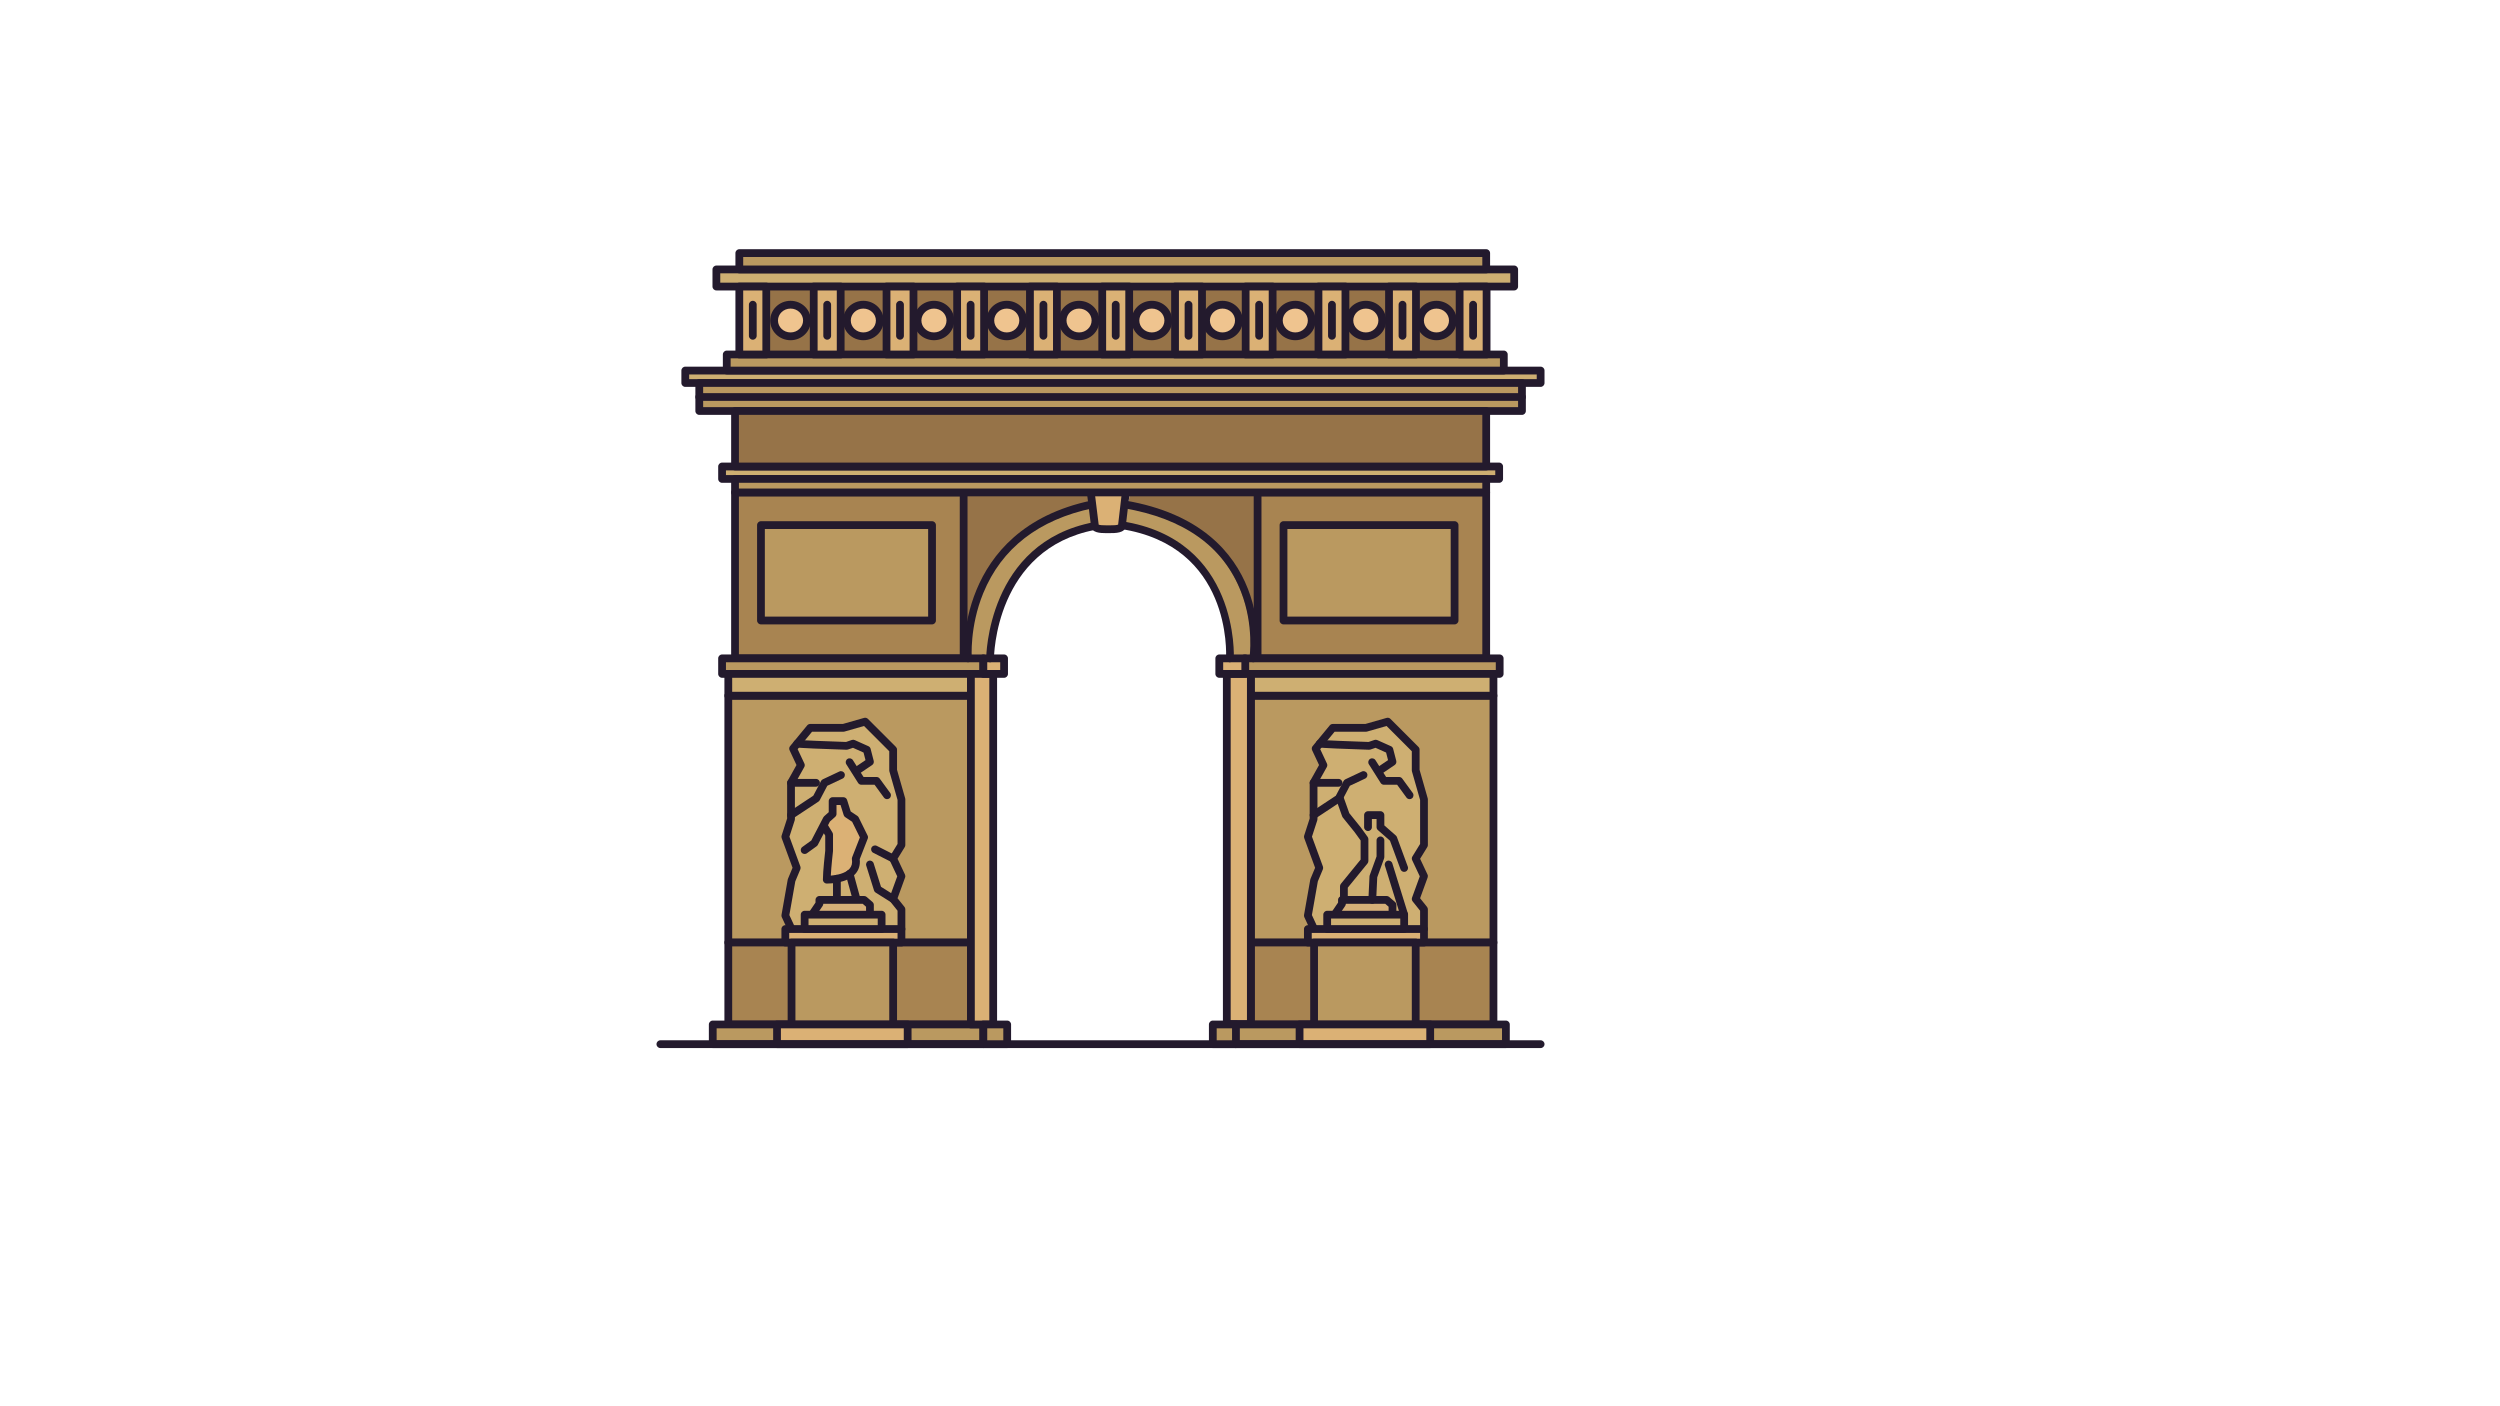 <svg xmlns="http://www.w3.org/2000/svg" xmlns:xlink="http://www.w3.org/1999/xlink" width="1920" zoomAndPan="magnify" viewBox="0 0 1440 810" height="1080" preserveAspectRatio="xMidYMid meet" version="1.0"><defs><clipPath id="b37c57f3aa"><path d="M 392 211 L 889.641 211 L 889.641 223 L 392 223 Z M 392 211 " clip-rule="nonzero"/></clipPath><clipPath id="0e1d0bc86e"><path d="M 408 587 L 569 587 L 569 603.863 L 408 603.863 Z M 408 587 " clip-rule="nonzero"/></clipPath><clipPath id="81cdceb42e"><path d="M 445 587 L 526 587 L 526 603.863 L 445 603.863 Z M 445 587 " clip-rule="nonzero"/></clipPath><clipPath id="1d5cd10866"><path d="M 709 587 L 870 587 L 870 603.863 L 709 603.863 Z M 709 587 " clip-rule="nonzero"/></clipPath><clipPath id="3981df82e9"><path d="M 746 587 L 827 587 L 827 603.863 L 746 603.863 Z M 746 587 " clip-rule="nonzero"/></clipPath><clipPath id="31cae93d1b"><path d="M 423 143.363 L 859 143.363 L 859 158 L 423 158 Z M 423 143.363 " clip-rule="nonzero"/></clipPath><clipPath id="25a6739b06"><path d="M 378.141 599 L 889.641 599 L 889.641 603.863 L 378.141 603.863 Z M 378.141 599 " clip-rule="nonzero"/></clipPath><clipPath id="487c4e58d9"><path d="M 564 587 L 583 587 L 583 603.863 L 564 603.863 Z M 564 587 " clip-rule="nonzero"/></clipPath><clipPath id="d35b6223c1"><path d="M 696 587 L 715 587 L 715 603.863 L 696 603.863 Z M 696 587 " clip-rule="nonzero"/></clipPath></defs><path fill="#967348" d="M 848.508 208.809 L 433.605 208.809 L 433.605 165.051 L 848.508 165.051 L 848.508 208.809 " fill-opacity="1" fill-rule="nonzero"/><path fill="#967348" d="M 557.527 379.215 C 557.527 379.215 556.465 305.141 629.133 290.5 L 628.293 283.633 L 555.059 283.633 L 557.527 379.215 " fill-opacity="1" fill-rule="nonzero"/><path fill="#967348" d="M 721.555 379.215 C 721.555 379.215 722.617 305.141 649.945 290.5 L 650.785 283.633 L 724.02 283.633 L 721.555 379.215 " fill-opacity="1" fill-rule="nonzero"/><path fill="#ba9960" d="M 570.289 379.215 C 570.289 379.215 569.395 313.336 630.676 302.953 L 629.133 290.5 C 629.133 290.5 555.809 300.086 557.527 379.215 L 570.289 379.215 " fill-opacity="1" fill-rule="nonzero"/><path fill="#ba9960" d="M 708.387 379.215 C 708.387 379.215 709.281 313.336 648.004 302.953 L 649.543 290.5 C 649.543 290.5 722.867 300.086 721.148 379.215 L 708.387 379.215 " fill-opacity="1" fill-rule="nonzero"/><path fill="#ceaf72" d="M 872.176 165.051 L 412.633 165.051 L 412.633 155.191 L 872.176 155.191 L 872.176 165.051 " fill-opacity="1" fill-rule="nonzero"/><path fill="#231a2d" d="M 872.176 167.293 L 412.633 167.293 C 411.398 167.293 410.391 166.285 410.391 165.051 L 410.391 155.191 C 410.391 153.957 411.398 152.953 412.633 152.953 L 872.176 152.953 C 873.414 152.953 874.414 153.957 874.414 155.191 L 874.414 165.051 C 874.414 166.285 873.414 167.293 872.176 167.293 Z M 414.871 162.812 L 869.934 162.812 L 869.934 157.434 L 414.871 157.434 L 414.871 162.812 " fill-opacity="1" fill-rule="nonzero"/><path fill="#ceaf72" d="M 887.402 220.605 L 394.715 220.605 L 394.715 213.438 L 887.402 213.438 L 887.402 220.605 " fill-opacity="1" fill-rule="nonzero"/><g clip-path="url(#b37c57f3aa)"><path fill="#231a2d" d="M 887.402 222.848 L 394.715 222.848 C 393.477 222.848 392.477 221.844 392.477 220.605 L 392.477 213.438 C 392.477 212.203 393.477 211.195 394.715 211.195 L 887.402 211.195 C 888.637 211.195 889.641 212.203 889.641 213.438 L 889.641 220.605 C 889.641 221.844 888.637 222.848 887.402 222.848 Z M 396.953 218.367 L 885.16 218.367 L 885.16 215.676 L 396.953 215.676 L 396.953 218.367 " fill-opacity="1" fill-rule="nonzero"/></g><path fill="#ceaf72" d="M 863.516 275.867 L 415.918 275.867 L 415.918 268.699 L 863.516 268.699 L 863.516 275.867 " fill-opacity="1" fill-rule="nonzero"/><path fill="#231a2d" d="M 863.516 278.109 L 415.918 278.109 C 414.676 278.109 413.676 277.105 413.676 275.867 L 413.676 268.699 C 413.676 267.465 414.676 266.457 415.918 266.457 L 863.516 266.457 C 864.754 266.457 865.754 267.465 865.754 268.699 L 865.754 275.867 C 865.754 277.105 864.754 278.109 863.516 278.109 Z M 418.152 273.629 L 861.273 273.629 L 861.273 270.938 L 418.152 270.938 L 418.152 273.629 " fill-opacity="1" fill-rule="nonzero"/><path fill="#ba9960" d="M 876.652 220.605 L 402.773 220.605 L 402.773 236.734 L 876.652 236.734 L 876.652 220.605 " fill-opacity="1" fill-rule="nonzero"/><path fill="#231a2d" d="M 876.652 238.977 L 402.773 238.977 C 401.539 238.977 400.535 237.977 400.535 236.734 L 400.535 220.605 C 400.535 219.371 401.539 218.367 402.773 218.367 L 876.652 218.367 C 877.895 218.367 878.891 219.371 878.891 220.605 L 878.891 236.734 C 878.891 237.977 877.895 238.977 876.652 238.977 Z M 405.016 234.496 L 874.414 234.496 L 874.414 222.848 L 405.016 222.848 L 405.016 234.496 " fill-opacity="1" fill-rule="nonzero"/><path fill="#ba9960" d="M 866.199 213.438 L 418.602 213.438 L 418.602 204.18 L 866.199 204.18 L 866.199 213.438 " fill-opacity="1" fill-rule="nonzero"/><path fill="#231a2d" d="M 866.199 215.676 L 418.602 215.676 C 417.363 215.676 416.363 214.68 416.363 213.438 L 416.363 204.18 C 416.363 202.945 417.363 201.938 418.602 201.938 L 866.199 201.938 C 867.438 201.938 868.438 202.945 868.438 204.18 L 868.438 213.438 C 868.438 214.68 867.438 215.676 866.199 215.676 Z M 420.844 211.195 L 863.957 211.195 L 863.957 206.418 L 420.844 206.418 L 420.844 211.195 " fill-opacity="1" fill-rule="nonzero"/><path fill="#dbb175" d="M 441.371 204.18 L 425.844 204.18 L 425.844 165.051 L 441.371 165.051 L 441.371 204.18 " fill-opacity="1" fill-rule="nonzero"/><path fill="#231a2d" d="M 441.371 206.418 L 425.844 206.418 C 424.609 206.418 423.602 205.422 423.602 204.18 L 423.602 165.051 C 423.602 163.812 424.609 162.812 425.844 162.812 L 441.371 162.812 C 442.605 162.812 443.609 163.812 443.609 165.051 L 443.609 204.18 C 443.609 205.422 442.605 206.418 441.371 206.418 Z M 428.082 201.938 L 439.133 201.938 L 439.133 167.293 L 428.082 167.293 L 428.082 201.938 " fill-opacity="1" fill-rule="nonzero"/><path fill="#231a2d" d="M 433.605 195.668 C 432.371 195.668 431.367 194.668 431.367 193.43 L 431.367 175.504 C 431.367 174.27 432.371 173.266 433.605 173.266 C 434.848 173.266 435.844 174.27 435.844 175.504 L 435.844 193.43 C 435.844 194.668 434.848 195.668 433.605 195.668 " fill-opacity="1" fill-rule="nonzero"/><path fill="#dbb175" d="M 484.23 204.18 L 468.699 204.18 L 468.699 165.051 L 484.23 165.051 L 484.23 204.18 " fill-opacity="1" fill-rule="nonzero"/><path fill="#231a2d" d="M 484.23 206.418 L 468.699 206.418 C 467.465 206.418 466.465 205.422 466.465 204.18 L 466.465 165.051 C 466.465 163.812 467.465 162.812 468.699 162.812 L 484.23 162.812 C 485.465 162.812 486.473 163.812 486.473 165.051 L 486.473 204.18 C 486.473 205.422 485.465 206.418 484.23 206.418 Z M 470.941 201.938 L 481.992 201.938 L 481.992 167.293 L 470.941 167.293 L 470.941 201.938 " fill-opacity="1" fill-rule="nonzero"/><path fill="#231a2d" d="M 476.465 195.668 C 475.23 195.668 474.227 194.668 474.227 193.43 L 474.227 175.504 C 474.227 174.27 475.23 173.266 476.465 173.266 C 477.703 173.266 478.707 174.27 478.707 175.504 L 478.707 193.43 C 478.707 194.668 477.703 195.668 476.465 195.668 " fill-opacity="1" fill-rule="nonzero"/><path fill="#efc48f" d="M 445.875 184.617 C 445.875 179.586 450.113 175.504 455.352 175.504 C 460.582 175.504 464.82 179.586 464.82 184.617 C 464.82 189.648 460.582 193.727 455.352 193.727 C 450.113 193.727 445.875 189.648 445.875 184.617 " fill-opacity="1" fill-rule="nonzero"/><path fill="#231a2d" d="M 455.352 195.965 C 448.887 195.965 443.637 190.875 443.637 184.617 C 443.637 178.359 448.887 173.266 455.352 173.266 C 461.805 173.266 467.062 178.359 467.062 184.617 C 467.062 190.875 461.805 195.965 455.352 195.965 Z M 455.352 177.746 C 451.359 177.746 448.113 180.828 448.113 184.617 C 448.113 188.402 451.359 191.484 455.352 191.484 C 459.336 191.484 462.578 188.402 462.578 184.617 C 462.578 180.828 459.336 177.746 455.352 177.746 " fill-opacity="1" fill-rule="nonzero"/><path fill="#dbb175" d="M 526.168 204.18 L 510.641 204.18 L 510.641 165.051 L 526.168 165.051 L 526.168 204.18 " fill-opacity="1" fill-rule="nonzero"/><path fill="#231a2d" d="M 526.168 206.418 L 510.641 206.418 C 509.406 206.418 508.398 205.422 508.398 204.18 L 508.398 165.051 C 508.398 163.812 509.406 162.812 510.641 162.812 L 526.168 162.812 C 527.402 162.812 528.41 163.812 528.41 165.051 L 528.41 204.18 C 528.41 205.422 527.402 206.418 526.168 206.418 Z M 512.879 201.938 L 523.93 201.938 L 523.93 167.293 L 512.879 167.293 L 512.879 201.938 " fill-opacity="1" fill-rule="nonzero"/><path fill="#231a2d" d="M 518.402 195.668 C 517.168 195.668 516.168 194.668 516.168 193.43 L 516.168 175.504 C 516.168 174.27 517.168 173.266 518.402 173.266 C 519.645 173.266 520.641 174.27 520.641 175.504 L 520.641 193.43 C 520.641 194.668 519.645 195.668 518.402 195.668 " fill-opacity="1" fill-rule="nonzero"/><path fill="#efc48f" d="M 487.812 184.617 C 487.812 179.586 492.055 175.504 497.285 175.504 C 502.516 175.504 506.758 179.586 506.758 184.617 C 506.758 189.648 502.516 193.727 497.285 193.727 C 492.055 193.727 487.812 189.648 487.812 184.617 " fill-opacity="1" fill-rule="nonzero"/><path fill="#231a2d" d="M 497.285 195.965 C 490.828 195.965 485.578 190.875 485.578 184.617 C 485.578 178.359 490.828 173.266 497.285 173.266 C 503.742 173.266 508.996 178.359 508.996 184.617 C 508.996 190.875 503.742 195.965 497.285 195.965 Z M 497.285 177.746 C 493.297 177.746 490.051 180.828 490.051 184.617 C 490.051 188.402 493.297 191.484 497.285 191.484 C 501.27 191.484 504.52 188.402 504.52 184.617 C 504.52 180.828 501.27 177.746 497.285 177.746 " fill-opacity="1" fill-rule="nonzero"/><path fill="#dbb175" d="M 566.84 204.18 L 551.309 204.18 L 551.309 165.051 L 566.84 165.051 L 566.84 204.18 " fill-opacity="1" fill-rule="nonzero"/><path fill="#231a2d" d="M 566.84 206.418 L 551.309 206.418 C 550.074 206.418 549.07 205.422 549.07 204.18 L 549.07 165.051 C 549.07 163.812 550.074 162.812 551.309 162.812 L 566.84 162.812 C 568.074 162.812 569.078 163.812 569.078 165.051 L 569.078 204.18 C 569.078 205.422 568.074 206.418 566.84 206.418 Z M 553.551 201.938 L 564.598 201.938 L 564.598 167.293 L 553.551 167.293 L 553.551 201.938 " fill-opacity="1" fill-rule="nonzero"/><path fill="#231a2d" d="M 559.074 195.668 C 557.836 195.668 556.836 194.668 556.836 193.43 L 556.836 175.504 C 556.836 174.27 557.836 173.266 559.074 173.266 C 560.312 173.266 561.312 174.27 561.312 175.504 L 561.312 193.43 C 561.312 194.668 560.312 195.668 559.074 195.668 " fill-opacity="1" fill-rule="nonzero"/><path fill="#efc48f" d="M 528.488 184.617 C 528.488 179.586 532.727 175.504 537.957 175.504 C 543.188 175.504 547.43 179.586 547.43 184.617 C 547.43 189.648 543.188 193.727 537.957 193.727 C 532.727 193.727 528.488 189.648 528.488 184.617 " fill-opacity="1" fill-rule="nonzero"/><path fill="#231a2d" d="M 537.957 195.965 C 531.496 195.965 526.246 190.875 526.246 184.617 C 526.246 178.359 531.496 173.266 537.957 173.266 C 544.41 173.266 549.668 178.359 549.668 184.617 C 549.668 190.875 544.41 195.965 537.957 195.965 Z M 537.957 177.746 C 533.969 177.746 530.723 180.828 530.723 184.617 C 530.723 188.402 533.969 191.484 537.957 191.484 C 541.941 191.484 545.191 188.402 545.191 184.617 C 545.191 180.828 541.941 177.746 537.957 177.746 " fill-opacity="1" fill-rule="nonzero"/><path fill="#dbb175" d="M 608.777 204.18 L 593.246 204.18 L 593.246 165.051 L 608.777 165.051 L 608.777 204.18 " fill-opacity="1" fill-rule="nonzero"/><path fill="#231a2d" d="M 608.777 206.418 L 593.246 206.418 C 592.012 206.418 591.008 205.422 591.008 204.18 L 591.008 165.051 C 591.008 163.812 592.012 162.812 593.246 162.812 L 608.777 162.812 C 610.016 162.812 611.02 163.812 611.02 165.051 L 611.02 204.18 C 611.02 205.422 610.016 206.418 608.777 206.418 Z M 595.488 201.938 L 606.539 201.938 L 606.539 167.293 L 595.488 167.293 L 595.488 201.938 " fill-opacity="1" fill-rule="nonzero"/><path fill="#231a2d" d="M 601.012 195.668 C 599.777 195.668 598.773 194.668 598.773 193.43 L 598.773 175.504 C 598.773 174.27 599.777 173.266 601.012 173.266 C 602.25 173.266 603.254 174.27 603.254 175.504 L 603.254 193.43 C 603.254 194.668 602.25 195.668 601.012 195.668 " fill-opacity="1" fill-rule="nonzero"/><path fill="#efc48f" d="M 570.426 184.617 C 570.426 179.586 574.664 175.504 579.895 175.504 C 585.129 175.504 589.367 179.586 589.367 184.617 C 589.367 189.648 585.129 193.727 579.895 193.727 C 574.664 193.727 570.426 189.648 570.426 184.617 " fill-opacity="1" fill-rule="nonzero"/><path fill="#231a2d" d="M 579.895 195.965 C 573.438 195.965 568.184 190.875 568.184 184.617 C 568.184 178.359 573.438 173.266 579.895 173.266 C 586.355 173.266 591.605 178.359 591.605 184.617 C 591.605 190.875 586.355 195.965 579.895 195.965 Z M 579.895 177.746 C 575.906 177.746 572.664 180.828 572.664 184.617 C 572.664 188.402 575.906 191.484 579.895 191.484 C 583.883 191.484 587.129 188.402 587.129 184.617 C 587.129 180.828 583.883 177.746 579.895 177.746 " fill-opacity="1" fill-rule="nonzero"/><path fill="#dbb175" d="M 650.418 204.18 L 634.891 204.18 L 634.891 165.051 L 650.418 165.051 L 650.418 204.18 " fill-opacity="1" fill-rule="nonzero"/><path fill="#231a2d" d="M 650.418 206.418 L 634.891 206.418 C 633.656 206.418 632.648 205.422 632.648 204.18 L 632.648 165.051 C 632.648 163.812 633.656 162.812 634.891 162.812 L 650.418 162.812 C 651.656 162.812 652.656 163.812 652.656 165.051 L 652.656 204.18 C 652.656 205.422 651.656 206.418 650.418 206.418 Z M 637.129 201.938 L 648.18 201.938 L 648.18 167.293 L 637.129 167.293 L 637.129 201.938 " fill-opacity="1" fill-rule="nonzero"/><path fill="#231a2d" d="M 642.656 195.668 C 641.414 195.668 640.414 194.668 640.414 193.43 L 640.414 175.504 C 640.414 174.27 641.414 173.266 642.656 173.266 C 643.891 173.266 644.895 174.27 644.895 175.504 L 644.895 193.43 C 644.895 194.668 643.891 195.668 642.656 195.668 " fill-opacity="1" fill-rule="nonzero"/><path fill="#efc48f" d="M 612.066 184.617 C 612.066 179.586 616.305 175.504 621.535 175.504 C 626.766 175.504 631.012 179.586 631.012 184.617 C 631.012 189.648 626.766 193.727 621.535 193.727 C 616.305 193.727 612.066 189.648 612.066 184.617 " fill-opacity="1" fill-rule="nonzero"/><path fill="#231a2d" d="M 621.535 195.965 C 615.078 195.965 609.824 190.875 609.824 184.617 C 609.824 178.359 615.078 173.266 621.535 173.266 C 627.992 173.266 633.246 178.359 633.246 184.617 C 633.246 190.875 627.992 195.965 621.535 195.965 Z M 621.535 177.746 C 617.551 177.746 614.301 180.828 614.301 184.617 C 614.301 188.402 617.551 191.484 621.535 191.484 C 625.523 191.484 628.77 188.402 628.77 184.617 C 628.77 180.828 625.523 177.746 621.535 177.746 " fill-opacity="1" fill-rule="nonzero"/><path fill="#dbb175" d="M 692.355 204.18 L 676.828 204.18 L 676.828 165.051 L 692.355 165.051 L 692.355 204.18 " fill-opacity="1" fill-rule="nonzero"/><path fill="#231a2d" d="M 692.355 206.418 L 676.828 206.418 C 675.59 206.418 674.586 205.422 674.586 204.18 L 674.586 165.051 C 674.586 163.812 675.59 162.812 676.828 162.812 L 692.355 162.812 C 693.594 162.812 694.598 163.812 694.598 165.051 L 694.598 204.18 C 694.598 205.422 693.594 206.418 692.355 206.418 Z M 679.066 201.938 L 690.117 201.938 L 690.117 167.293 L 679.066 167.293 L 679.066 201.938 " fill-opacity="1" fill-rule="nonzero"/><path fill="#231a2d" d="M 684.594 195.668 C 683.359 195.668 682.352 194.668 682.352 193.43 L 682.352 175.504 C 682.352 174.27 683.359 173.266 684.594 173.266 C 685.828 173.266 686.832 174.27 686.832 175.504 L 686.832 193.43 C 686.832 194.668 685.828 195.668 684.594 195.668 " fill-opacity="1" fill-rule="nonzero"/><path fill="#efc48f" d="M 654 184.617 C 654 179.586 658.242 175.504 663.473 175.504 C 668.707 175.504 672.945 179.586 672.945 184.617 C 672.945 189.648 668.707 193.727 663.473 193.727 C 658.242 193.727 654 189.648 654 184.617 " fill-opacity="1" fill-rule="nonzero"/><path fill="#231a2d" d="M 663.473 195.965 C 657.016 195.965 651.762 190.875 651.762 184.617 C 651.762 178.359 657.016 173.266 663.473 173.266 C 669.934 173.266 675.184 178.359 675.184 184.617 C 675.184 190.875 669.934 195.965 663.473 195.965 Z M 663.473 177.746 C 659.488 177.746 656.242 180.828 656.242 184.617 C 656.242 188.402 659.488 191.484 663.473 191.484 C 667.461 191.484 670.707 188.402 670.707 184.617 C 670.707 180.828 667.461 177.746 663.473 177.746 " fill-opacity="1" fill-rule="nonzero"/><path fill="#dbb175" d="M 733.027 204.18 L 717.496 204.18 L 717.496 165.051 L 733.027 165.051 L 733.027 204.18 " fill-opacity="1" fill-rule="nonzero"/><path fill="#231a2d" d="M 733.027 206.418 L 717.496 206.418 C 716.262 206.418 715.262 205.422 715.262 204.18 L 715.262 165.051 C 715.262 163.812 716.262 162.812 717.496 162.812 L 733.027 162.812 C 734.266 162.812 735.27 163.812 735.27 165.051 L 735.27 204.18 C 735.27 205.422 734.266 206.418 733.027 206.418 Z M 719.734 201.938 L 730.789 201.938 L 730.789 167.293 L 719.734 167.293 L 719.734 201.938 " fill-opacity="1" fill-rule="nonzero"/><path fill="#231a2d" d="M 725.262 195.668 C 724.027 195.668 723.023 194.668 723.023 193.43 L 723.023 175.504 C 723.023 174.27 724.027 173.266 725.262 173.266 C 726.5 173.266 727.504 174.27 727.504 175.504 L 727.504 193.43 C 727.504 194.668 726.5 195.668 725.262 195.668 " fill-opacity="1" fill-rule="nonzero"/><path fill="#efc48f" d="M 694.672 184.617 C 694.672 179.586 698.914 175.504 704.148 175.504 C 709.379 175.504 713.617 179.586 713.617 184.617 C 713.617 189.648 709.379 193.727 704.148 193.727 C 698.914 193.727 694.672 189.648 694.672 184.617 " fill-opacity="1" fill-rule="nonzero"/><path fill="#231a2d" d="M 704.148 195.965 C 697.688 195.965 692.434 190.875 692.434 184.617 C 692.434 178.359 697.688 173.266 704.148 173.266 C 710.605 173.266 715.855 178.359 715.855 184.617 C 715.855 190.875 710.605 195.965 704.148 195.965 Z M 704.148 177.746 C 700.16 177.746 696.914 180.828 696.914 184.617 C 696.914 188.402 700.16 191.484 704.148 191.484 C 708.137 191.484 711.375 188.402 711.375 184.617 C 711.375 180.828 708.137 177.746 704.148 177.746 " fill-opacity="1" fill-rule="nonzero"/><path fill="#dbb175" d="M 774.965 204.18 L 759.441 204.18 L 759.441 165.051 L 774.965 165.051 L 774.965 204.18 " fill-opacity="1" fill-rule="nonzero"/><path fill="#231a2d" d="M 774.965 206.418 L 759.441 206.418 C 758.203 206.418 757.199 205.422 757.199 204.18 L 757.199 165.051 C 757.199 163.812 758.203 162.812 759.441 162.812 L 774.965 162.812 C 776.203 162.812 777.207 163.812 777.207 165.051 L 777.207 204.18 C 777.207 205.422 776.203 206.418 774.965 206.418 Z M 761.68 201.938 L 772.727 201.938 L 772.727 167.293 L 761.68 167.293 L 761.68 201.938 " fill-opacity="1" fill-rule="nonzero"/><path fill="#231a2d" d="M 767.199 195.668 C 765.965 195.668 764.961 194.668 764.961 193.43 L 764.961 175.504 C 764.961 174.27 765.965 173.266 767.199 173.266 C 768.441 173.266 769.441 174.27 769.441 175.504 L 769.441 193.43 C 769.441 194.668 768.441 195.668 767.199 195.668 " fill-opacity="1" fill-rule="nonzero"/><path fill="#efc48f" d="M 736.609 184.617 C 736.609 179.586 740.852 175.504 746.086 175.504 C 751.312 175.504 755.555 179.586 755.555 184.617 C 755.555 189.648 751.312 193.727 746.086 193.727 C 740.852 193.727 736.609 189.648 736.609 184.617 " fill-opacity="1" fill-rule="nonzero"/><path fill="#231a2d" d="M 746.086 195.965 C 739.629 195.965 734.375 190.875 734.375 184.617 C 734.375 178.359 739.629 173.266 746.086 173.266 C 752.543 173.266 757.793 178.359 757.793 184.617 C 757.793 190.875 752.543 195.965 746.086 195.965 Z M 746.086 177.746 C 742.098 177.746 738.852 180.828 738.852 184.617 C 738.852 188.402 742.098 191.484 746.086 191.484 C 750.07 191.484 753.316 188.402 753.316 184.617 C 753.316 180.828 750.07 177.746 746.086 177.746 " fill-opacity="1" fill-rule="nonzero"/><path fill="#dbb175" d="M 815.602 204.18 L 800.074 204.18 L 800.074 165.051 L 815.602 165.051 L 815.602 204.18 " fill-opacity="1" fill-rule="nonzero"/><path fill="#231a2d" d="M 815.602 206.418 L 800.074 206.418 C 798.84 206.418 797.836 205.422 797.836 204.18 L 797.836 165.051 C 797.836 163.812 798.84 162.812 800.074 162.812 L 815.602 162.812 C 816.84 162.812 817.84 163.812 817.84 165.051 L 817.84 204.18 C 817.84 205.422 816.84 206.418 815.602 206.418 Z M 802.312 201.938 L 813.363 201.938 L 813.363 167.293 L 802.312 167.293 L 802.312 201.938 " fill-opacity="1" fill-rule="nonzero"/><path fill="#231a2d" d="M 807.836 195.668 C 806.602 195.668 805.598 194.668 805.598 193.43 L 805.598 175.504 C 805.598 174.27 806.602 173.266 807.836 173.266 C 809.074 173.266 810.078 174.27 810.078 175.504 L 810.078 193.43 C 810.078 194.668 809.074 195.668 807.836 195.668 " fill-opacity="1" fill-rule="nonzero"/><path fill="#efc48f" d="M 777.246 184.617 C 777.246 179.586 781.488 175.504 786.723 175.504 C 791.953 175.504 796.191 179.586 796.191 184.617 C 796.191 189.648 791.953 193.727 786.723 193.727 C 781.488 193.727 777.246 189.648 777.246 184.617 " fill-opacity="1" fill-rule="nonzero"/><path fill="#231a2d" d="M 786.723 195.965 C 780.266 195.965 775.004 190.875 775.004 184.617 C 775.004 178.359 780.266 173.266 786.723 173.266 C 793.18 173.266 798.43 178.359 798.43 184.617 C 798.43 190.875 793.18 195.965 786.723 195.965 Z M 786.723 177.746 C 782.734 177.746 779.484 180.828 779.484 184.617 C 779.484 188.402 782.734 191.484 786.723 191.484 C 790.707 191.484 793.953 188.402 793.953 184.617 C 793.953 180.828 790.707 177.746 786.723 177.746 " fill-opacity="1" fill-rule="nonzero"/><path fill="#dbb175" d="M 856.273 204.18 L 840.742 204.18 L 840.742 165.051 L 856.273 165.051 L 856.273 204.18 " fill-opacity="1" fill-rule="nonzero"/><path fill="#231a2d" d="M 856.273 206.418 L 840.742 206.418 C 839.508 206.418 838.504 205.422 838.504 204.18 L 838.504 165.051 C 838.504 163.812 839.508 162.812 840.742 162.812 L 856.273 162.812 C 857.512 162.812 858.512 163.812 858.512 165.051 L 858.512 204.18 C 858.512 205.422 857.512 206.418 856.273 206.418 Z M 842.984 201.938 L 854.031 201.938 L 854.031 167.293 L 842.984 167.293 L 842.984 201.938 " fill-opacity="1" fill-rule="nonzero"/><path fill="#231a2d" d="M 848.508 195.668 C 847.273 195.668 846.27 194.668 846.27 193.43 L 846.27 175.504 C 846.27 174.27 847.273 173.266 848.508 173.266 C 849.75 173.266 850.746 174.27 850.746 175.504 L 850.746 193.43 C 850.746 194.668 849.75 195.668 848.508 195.668 " fill-opacity="1" fill-rule="nonzero"/><path fill="#efc48f" d="M 817.918 184.617 C 817.918 179.586 822.16 175.504 827.391 175.504 C 832.621 175.504 836.859 179.586 836.859 184.617 C 836.859 189.648 832.621 193.727 827.391 193.727 C 822.16 193.727 817.918 189.648 817.918 184.617 " fill-opacity="1" fill-rule="nonzero"/><path fill="#231a2d" d="M 827.391 195.965 C 820.938 195.965 815.676 190.875 815.676 184.617 C 815.676 178.359 820.938 173.266 827.391 173.266 C 833.852 173.266 839.102 178.359 839.102 184.617 C 839.102 190.875 833.852 195.965 827.391 195.965 Z M 827.391 177.746 C 823.406 177.746 820.156 180.828 820.156 184.617 C 820.156 188.402 823.406 191.484 827.391 191.484 C 831.383 191.484 834.625 188.402 834.625 184.617 C 834.625 180.828 831.383 177.746 827.391 177.746 " fill-opacity="1" fill-rule="nonzero"/><path fill="#967348" d="M 856.051 268.699 L 423.383 268.699 L 423.383 236.734 L 856.051 236.734 L 856.051 268.699 " fill-opacity="1" fill-rule="nonzero"/><path fill="#231a2d" d="M 856.051 270.938 L 423.383 270.938 C 422.145 270.938 421.141 269.938 421.141 268.699 L 421.141 236.734 C 421.141 235.5 422.145 234.496 423.383 234.496 L 856.051 234.496 C 857.289 234.496 858.289 235.5 858.289 236.734 L 858.289 268.699 C 858.289 269.938 857.289 270.938 856.051 270.938 Z M 425.617 266.457 L 853.812 266.457 L 853.812 238.977 L 425.617 238.977 L 425.617 266.457 " fill-opacity="1" fill-rule="nonzero"/><path fill="#a88451" d="M 555.059 379.215 L 423.383 379.215 L 423.383 283.633 L 555.059 283.633 L 555.059 379.215 " fill-opacity="1" fill-rule="nonzero"/><path fill="#231a2d" d="M 555.059 381.453 L 423.383 381.453 C 422.145 381.453 421.141 380.453 421.141 379.215 L 421.141 283.633 C 421.141 282.395 422.145 281.395 423.383 281.395 L 555.059 281.395 C 556.301 281.395 557.301 282.395 557.301 283.633 L 557.301 379.215 C 557.301 380.453 556.301 381.453 555.059 381.453 Z M 425.617 376.977 L 552.824 376.977 L 552.824 285.875 L 425.617 285.875 L 425.617 376.977 " fill-opacity="1" fill-rule="nonzero"/><path fill="#ba9960" d="M 559.242 542.902 L 419.5 542.902 L 419.5 400.719 L 559.242 400.719 L 559.242 542.902 " fill-opacity="1" fill-rule="nonzero"/><path fill="#231a2d" d="M 559.242 545.141 L 419.5 545.141 C 418.262 545.141 417.258 544.141 417.258 542.902 L 417.258 400.719 C 417.258 399.48 418.262 398.48 419.5 398.48 L 559.242 398.48 C 560.48 398.48 561.48 399.48 561.48 400.719 L 561.48 542.902 C 561.48 544.141 560.48 545.141 559.242 545.141 Z M 421.738 540.66 L 557.004 540.66 L 557.004 402.965 L 421.738 402.965 L 421.738 540.66 " fill-opacity="1" fill-rule="nonzero"/><path fill="#ceaf72" d="M 455.926 535.137 L 452.34 527.371 L 455.926 507.059 L 458.914 499.887 L 452.34 481.969 L 455.625 471.812 L 455.625 450.898 L 461.301 440.75 L 456.82 431.188 L 466.676 419.242 L 485.789 419.242 L 498.328 415.66 L 514.453 431.789 L 514.453 443.73 L 519.227 460.461 L 519.227 486.746 L 514.453 494.516 L 519.227 504.668 L 514.453 517.812 L 519.227 523.785 L 519.227 535.137 L 455.926 535.137 " fill-opacity="1" fill-rule="nonzero"/><path fill="#231a2d" d="M 455.93 537.375 C 455.082 537.375 454.27 536.895 453.891 536.07 L 450.312 528.305 C 450.113 527.895 450.059 527.43 450.141 526.977 L 453.723 506.668 C 453.746 506.508 453.797 506.348 453.863 506.199 L 456.508 499.836 L 450.238 482.738 C 450.066 482.27 450.059 481.754 450.211 481.281 L 453.387 471.457 L 453.387 450.898 C 453.387 450.52 453.488 450.141 453.676 449.812 L 458.781 440.66 L 454.793 432.137 C 454.426 431.355 454.543 430.43 455.098 429.762 L 464.949 417.812 C 465.371 417.301 466.008 417 466.676 417 L 485.473 417 L 497.711 413.504 C 498.496 413.281 499.34 413.5 499.91 414.07 L 516.035 430.207 C 516.453 430.625 516.695 431.191 516.695 431.789 L 516.695 443.422 L 521.387 459.848 C 521.441 460.047 521.469 460.254 521.469 460.461 L 521.469 486.746 C 521.469 487.16 521.352 487.566 521.137 487.918 L 516.992 494.656 L 521.254 503.715 C 521.508 504.254 521.543 504.871 521.336 505.434 L 516.984 517.395 L 520.98 522.387 C 521.297 522.781 521.469 523.277 521.469 523.785 L 521.469 535.137 C 521.469 536.371 520.469 537.375 519.227 537.375 C 517.996 537.375 516.988 536.371 516.988 535.137 L 516.988 524.57 L 512.703 519.211 C 512.219 518.598 512.082 517.781 512.348 517.043 L 516.809 504.777 L 512.426 495.465 C 512.105 494.781 512.145 493.984 512.547 493.34 L 516.988 486.113 L 516.988 460.777 L 512.297 444.348 C 512.242 444.148 512.215 443.945 512.215 443.73 L 512.215 432.715 L 497.676 418.172 L 486.402 421.395 C 486.199 421.449 485.996 421.484 485.789 421.484 L 467.73 421.484 L 459.449 431.52 L 463.332 439.801 C 463.633 440.449 463.605 441.215 463.254 441.84 L 457.867 451.488 L 457.867 471.812 C 457.867 472.047 457.832 472.277 457.758 472.5 L 454.711 481.922 L 461.016 499.117 C 461.207 499.648 461.195 500.23 460.984 500.75 L 458.086 507.691 L 454.672 527.066 L 457.961 534.195 C 458.477 535.32 457.988 536.648 456.863 537.168 C 456.562 537.309 456.242 537.375 455.93 537.375 " fill-opacity="1" fill-rule="nonzero"/><path fill="#a88451" d="M 559.242 542.902 L 419.5 542.902 L 419.5 590.098 L 559.242 590.098 L 559.242 542.902 " fill-opacity="1" fill-rule="nonzero"/><path fill="#231a2d" d="M 559.242 592.336 L 419.5 592.336 C 418.262 592.336 417.258 591.332 417.258 590.098 L 417.258 542.902 C 417.258 541.664 418.262 540.66 419.5 540.66 L 559.242 540.66 C 560.48 540.66 561.48 541.664 561.48 542.902 L 561.48 590.098 C 561.48 591.332 560.48 592.336 559.242 592.336 Z M 421.738 587.855 L 557.004 587.855 L 557.004 545.141 L 421.738 545.141 L 421.738 587.855 " fill-opacity="1" fill-rule="nonzero"/><path fill="#ba9960" d="M 566.41 590.098 L 410.543 590.098 L 410.543 601.445 L 566.41 601.445 L 566.41 590.098 " fill-opacity="1" fill-rule="nonzero"/><g clip-path="url(#0e1d0bc86e)"><path fill="#231a2d" d="M 566.41 603.684 L 410.543 603.684 C 409.305 603.684 408.301 602.684 408.301 601.445 L 408.301 590.098 C 408.301 588.859 409.305 587.855 410.543 587.855 L 566.41 587.855 C 567.645 587.855 568.652 588.859 568.652 590.098 L 568.652 601.445 C 568.652 602.684 567.645 603.684 566.41 603.684 Z M 412.781 599.203 L 564.172 599.203 L 564.172 592.336 L 412.781 592.336 L 412.781 599.203 " fill-opacity="1" fill-rule="nonzero"/></g><path fill="#ceaf72" d="M 527.59 348.152 L 447.566 348.152 L 447.566 311.711 L 527.59 311.711 L 527.59 348.152 " fill-opacity="1" fill-rule="nonzero"/><path fill="#231a2d" d="M 527.59 350.395 L 447.566 350.395 C 446.332 350.395 445.328 349.391 445.328 348.152 L 445.328 311.711 C 445.328 310.477 446.332 309.473 447.566 309.473 L 527.59 309.473 C 528.828 309.473 529.828 310.477 529.828 311.711 L 529.828 348.152 C 529.828 349.391 528.828 350.395 527.59 350.395 Z M 449.809 345.914 L 525.348 345.914 L 525.348 313.949 L 449.809 313.949 L 449.809 345.914 " fill-opacity="1" fill-rule="nonzero"/><path fill="#ba9960" d="M 536.852 357.414 L 438.312 357.414 L 438.312 302.453 L 536.852 302.453 L 536.852 357.414 " fill-opacity="1" fill-rule="nonzero"/><path fill="#231a2d" d="M 536.852 359.652 L 438.312 359.652 C 437.07 359.652 436.074 358.648 436.074 357.414 L 436.074 302.453 C 436.074 301.215 437.07 300.211 438.312 300.211 L 536.852 300.211 C 538.086 300.211 539.09 301.215 539.09 302.453 L 539.09 357.414 C 539.09 358.648 538.086 359.652 536.852 359.652 Z M 440.551 355.172 L 534.609 355.172 L 534.609 304.691 L 440.551 304.691 L 440.551 355.172 " fill-opacity="1" fill-rule="nonzero"/><path fill="#ba9960" d="M 566.41 388.176 L 415.918 388.176 L 415.918 379.215 L 566.41 379.215 L 566.41 388.176 " fill-opacity="1" fill-rule="nonzero"/><path fill="#231a2d" d="M 566.41 390.414 L 415.918 390.414 C 414.676 390.414 413.676 389.41 413.676 388.176 L 413.676 379.215 C 413.676 377.98 414.676 376.977 415.918 376.977 L 566.41 376.977 C 567.645 376.977 568.652 377.98 568.652 379.215 L 568.652 388.176 C 568.652 389.41 567.645 390.414 566.41 390.414 Z M 418.152 385.934 L 564.172 385.934 L 564.172 381.453 L 418.152 381.453 L 418.152 385.934 " fill-opacity="1" fill-rule="nonzero"/><path fill="#ceaf72" d="M 559.242 388.176 L 419.5 388.176 L 419.5 400.719 L 559.242 400.719 L 559.242 388.176 " fill-opacity="1" fill-rule="nonzero"/><path fill="#231a2d" d="M 559.242 402.965 L 419.5 402.965 C 418.262 402.965 417.258 401.961 417.258 400.719 L 417.258 388.176 C 417.258 386.938 418.262 385.934 419.5 385.934 L 559.242 385.934 C 560.48 385.934 561.48 386.938 561.48 388.176 L 561.48 400.719 C 561.48 401.961 560.48 402.965 559.242 402.965 Z M 421.738 398.48 L 557.004 398.48 L 557.004 390.414 L 421.738 390.414 L 421.738 398.48 " fill-opacity="1" fill-rule="nonzero"/><path fill="#dbb175" d="M 519.227 542.902 L 452.34 542.902 L 452.34 535.137 L 519.227 535.137 L 519.227 542.902 " fill-opacity="1" fill-rule="nonzero"/><path fill="#231a2d" d="M 519.227 545.141 L 452.34 545.141 C 451.105 545.141 450.102 544.141 450.102 542.902 L 450.102 535.137 C 450.102 533.898 451.105 532.895 452.34 532.895 L 519.227 532.895 C 520.469 532.895 521.469 533.898 521.469 535.137 L 521.469 542.902 C 521.469 544.141 520.469 545.141 519.227 545.141 Z M 454.582 540.66 L 516.988 540.66 L 516.988 537.375 L 454.582 537.375 L 454.582 540.66 " fill-opacity="1" fill-rule="nonzero"/><path fill="#ba9960" d="M 514.453 542.902 L 455.926 542.902 L 455.926 590.098 L 514.453 590.098 L 514.453 542.902 " fill-opacity="1" fill-rule="nonzero"/><path fill="#231a2d" d="M 514.453 592.336 L 455.926 592.336 C 454.691 592.336 453.688 591.332 453.688 590.098 L 453.688 542.902 C 453.688 541.664 454.691 540.66 455.926 540.66 L 514.453 540.66 C 515.688 540.66 516.695 541.664 516.695 542.902 L 516.695 590.098 C 516.695 591.332 515.688 592.336 514.453 592.336 Z M 458.168 587.855 L 512.215 587.855 L 512.215 545.141 L 458.168 545.141 L 458.168 587.855 " fill-opacity="1" fill-rule="nonzero"/><path fill="#dbb175" d="M 522.812 601.445 L 447.566 601.445 L 447.566 590.098 L 522.812 590.098 L 522.812 601.445 " fill-opacity="1" fill-rule="nonzero"/><g clip-path="url(#81cdceb42e)"><path fill="#231a2d" d="M 522.812 603.684 L 447.566 603.684 C 446.332 603.684 445.328 602.684 445.328 601.445 L 445.328 590.098 C 445.328 588.859 446.332 587.855 447.566 587.855 L 522.812 587.855 C 524.051 587.855 525.051 588.859 525.051 590.098 L 525.051 601.445 C 525.051 602.684 524.051 603.684 522.812 603.684 Z M 449.809 599.203 L 520.574 599.203 L 520.574 592.336 L 449.809 592.336 L 449.809 599.203 " fill-opacity="1" fill-rule="nonzero"/></g><path fill="#231a2d" d="M 490.562 487.863 C 489.543 487.863 488.621 487.168 488.387 486.133 L 487.188 480.98 C 486.906 479.773 487.664 478.57 488.859 478.289 C 490.062 478.02 491.27 478.758 491.551 479.969 L 492.746 485.121 C 493.027 486.324 492.273 487.527 491.07 487.809 C 490.898 487.848 490.73 487.863 490.562 487.863 " fill-opacity="1" fill-rule="nonzero"/><path fill="#dbb175" d="M 463.465 489.66 L 469.066 485.625 L 476.234 471.812 L 479.59 468.824 L 479.59 461.43 L 485.789 461.43 L 488.102 468.824 L 492.578 471.812 L 497.727 482.266 L 492.914 494.586 C 494.82 507.133 476.234 506.684 476.234 506.684 C 476.234 501.754 477.578 490.105 477.578 490.105 L 477.578 480.695 L 474.371 475.395 L 463.465 489.66 " fill-opacity="1" fill-rule="nonzero"/><path fill="#231a2d" d="M 476.496 508.926 C 476.324 508.926 476.219 508.926 476.18 508.926 C 474.961 508.895 473.992 507.902 473.992 506.684 C 473.992 501.906 475.184 491.336 475.336 489.977 L 475.336 481.324 L 474.52 479.973 L 471.051 486.66 C 470.891 486.969 470.66 487.238 470.371 487.445 L 464.777 491.477 C 463.773 492.199 462.371 491.969 461.652 490.969 C 460.93 489.961 461.152 488.562 462.16 487.84 L 467.32 484.117 L 472.359 474.41 C 472.375 474.375 472.395 474.348 472.41 474.312 L 474.242 470.777 C 474.367 470.539 474.539 470.32 474.742 470.137 L 477.352 467.816 L 477.352 461.43 C 477.352 460.195 478.355 459.191 479.59 459.191 L 485.789 459.191 C 486.766 459.191 487.629 459.824 487.922 460.762 L 490 467.398 L 493.82 469.945 C 494.152 470.168 494.414 470.469 494.586 470.82 L 499.738 481.277 C 500.02 481.84 500.047 482.496 499.812 483.082 L 495.211 494.867 C 495.578 498.191 494.738 501.039 492.715 503.34 C 488.035 508.652 478.402 508.926 476.496 508.926 Z M 476.938 475.312 L 479.492 479.539 C 479.703 479.891 479.812 480.289 479.812 480.695 L 479.812 490.105 C 479.812 490.195 479.809 490.277 479.797 490.363 C 479.789 490.461 478.816 498.973 478.543 504.363 C 481.867 504.102 486.941 503.121 489.359 500.371 C 490.609 498.957 491.043 497.172 490.699 494.922 C 490.645 494.535 490.688 494.137 490.832 493.773 L 495.285 482.371 L 490.836 473.34 L 486.859 470.688 C 486.43 470.406 486.117 469.984 485.965 469.492 L 484.141 463.672 L 481.828 463.672 L 481.828 468.824 C 481.828 469.465 481.555 470.074 481.078 470.5 L 478.031 473.211 L 476.938 475.312 " fill-opacity="1" fill-rule="nonzero"/><path fill="#231a2d" d="M 482.051 520.574 C 480.816 520.574 479.812 519.57 479.812 518.332 L 479.812 506.156 C 479.812 504.922 480.816 503.918 482.051 503.918 C 483.289 503.918 484.293 504.922 484.293 506.156 L 484.293 518.332 C 484.293 519.57 483.289 520.574 482.051 520.574 " fill-opacity="1" fill-rule="nonzero"/><path fill="#231a2d" d="M 493.477 520.574 C 492.488 520.574 491.59 519.922 491.32 518.922 L 487.207 503.934 C 486.883 502.738 487.586 501.508 488.777 501.18 C 489.969 500.852 491.203 501.551 491.531 502.746 L 495.637 517.738 C 495.961 518.934 495.258 520.168 494.062 520.496 C 493.871 520.551 493.672 520.574 493.477 520.574 " fill-opacity="1" fill-rule="nonzero"/><path fill="#d6af78" d="M 467.723 526.848 L 471.977 520.574 L 471.977 518.332 L 497.727 518.332 L 501.09 521.246 L 501.09 526.848 L 467.723 526.848 " fill-opacity="1" fill-rule="nonzero"/><path fill="#231a2d" d="M 467.723 529.086 C 467.285 529.086 466.852 528.961 466.469 528.699 C 465.441 528.004 465.172 526.609 465.871 525.586 L 469.734 519.887 L 469.734 518.332 C 469.734 517.098 470.742 516.094 471.977 516.094 L 497.727 516.094 C 498.273 516.094 498.793 516.289 499.199 516.641 L 502.555 519.551 C 503.051 519.98 503.328 520.598 503.328 521.246 L 503.328 526.848 C 503.328 528.082 502.328 529.086 501.09 529.086 C 499.855 529.086 498.852 528.082 498.852 526.848 L 498.852 522.27 L 496.898 520.574 L 474.215 520.574 C 474.215 521.023 474.082 521.461 473.832 521.832 L 469.574 528.105 C 469.141 528.746 468.441 529.086 467.723 529.086 " fill-opacity="1" fill-rule="nonzero"/><path fill="#231a2d" d="M 493.477 446.199 C 492.762 446.199 492.055 445.855 491.621 445.211 C 490.926 444.188 491.199 442.797 492.223 442.102 L 498.527 437.836 L 497.402 433.465 L 491.316 430.734 L 488.379 431.742 C 488.121 431.828 487.848 431.875 487.578 431.855 C 475.09 431.445 459.922 430.871 458.562 430.484 C 457.371 430.141 456.688 428.902 457.027 427.715 C 457.359 426.555 458.551 425.875 459.703 426.152 C 461.391 426.422 477.32 427.035 487.32 427.367 L 490.695 426.211 C 491.234 426.027 491.812 426.051 492.336 426.289 L 500.215 429.816 C 500.836 430.094 501.297 430.641 501.469 431.301 L 503.258 438.242 C 503.496 439.164 503.133 440.129 502.344 440.664 L 494.73 445.816 C 494.348 446.074 493.91 446.199 493.477 446.199 " fill-opacity="1" fill-rule="nonzero"/><path fill="#231a2d" d="M 510.949 460.312 C 510.258 460.312 509.578 459.992 509.133 459.391 L 503.758 452.023 L 496.16 452.023 C 495.395 452.023 494.684 451.629 494.273 450.98 L 487.477 440.227 C 486.816 439.18 487.125 437.797 488.172 437.133 C 489.219 436.477 490.602 436.785 491.262 437.832 L 497.398 447.543 L 504.898 447.543 C 505.613 447.543 506.289 447.883 506.707 448.461 L 512.754 456.746 C 513.484 457.75 513.266 459.148 512.266 459.883 C 511.867 460.172 511.406 460.312 510.949 460.312 " fill-opacity="1" fill-rule="nonzero"/><path fill="#231a2d" d="M 455.629 471.738 C 454.902 471.738 454.195 471.383 453.758 470.73 C 453.074 469.699 453.359 468.309 454.391 467.625 L 468.469 458.316 L 472.91 449.859 C 473.133 449.43 473.496 449.086 473.938 448.879 L 483.453 444.395 C 484.574 443.863 485.906 444.348 486.43 445.469 C 486.961 446.59 486.48 447.922 485.359 448.449 L 476.52 452.605 L 472.168 460.906 C 471.992 461.242 471.734 461.523 471.422 461.734 L 456.863 471.367 C 456.484 471.617 456.055 471.738 455.629 471.738 " fill-opacity="1" fill-rule="nonzero"/><path fill="#231a2d" d="M 470.016 453.141 L 455.625 453.141 C 454.391 453.141 453.387 452.141 453.387 450.898 C 453.387 449.664 454.391 448.66 455.625 448.66 L 470.016 448.66 C 471.254 448.66 472.258 449.664 472.258 450.898 C 472.258 452.141 471.254 453.141 470.016 453.141 " fill-opacity="1" fill-rule="nonzero"/><path fill="#231a2d" d="M 514.449 496.754 C 514.109 496.754 513.766 496.68 513.441 496.516 L 502.988 491.211 C 501.883 490.648 501.445 489.297 502 488.195 C 502.566 487.094 503.91 486.652 505.012 487.211 L 515.465 492.512 C 516.57 493.07 517.004 494.422 516.449 495.527 C 516.055 496.305 515.266 496.754 514.449 496.754 " fill-opacity="1" fill-rule="nonzero"/><path fill="#231a2d" d="M 514.449 520.051 C 514.043 520.051 513.633 519.941 513.266 519.711 L 504.383 514.141 C 503.926 513.863 503.59 513.422 503.434 512.914 L 498.957 498.617 C 498.582 497.434 499.242 496.18 500.422 495.809 C 501.609 495.434 502.855 496.098 503.227 497.277 L 507.457 510.785 L 515.641 515.914 C 516.691 516.57 517.004 517.953 516.352 519 C 515.926 519.68 515.195 520.051 514.449 520.051 " fill-opacity="1" fill-rule="nonzero"/><path fill="#ceaf72" d="M 507.812 535.137 L 463.465 535.137 L 463.465 526.848 L 507.812 526.848 L 507.812 535.137 " fill-opacity="1" fill-rule="nonzero"/><path fill="#231a2d" d="M 507.812 537.375 L 463.465 537.375 C 462.23 537.375 461.227 536.371 461.227 535.137 L 461.227 526.848 C 461.227 525.605 462.23 524.609 463.465 524.609 L 507.812 524.609 C 509.051 524.609 510.047 525.605 510.047 526.848 L 510.047 535.137 C 510.047 536.371 509.051 537.375 507.812 537.375 Z M 465.707 532.895 L 505.57 532.895 L 505.57 529.086 L 465.707 529.086 L 465.707 532.895 " fill-opacity="1" fill-rule="nonzero"/><path fill="#a88451" d="M 856.051 379.215 L 724.367 379.215 L 724.367 283.633 L 856.051 283.633 L 856.051 379.215 " fill-opacity="1" fill-rule="nonzero"/><path fill="#231a2d" d="M 856.051 381.453 L 724.367 381.453 C 723.133 381.453 722.129 380.453 722.129 379.215 L 722.129 283.633 C 722.129 282.395 723.133 281.395 724.367 281.395 L 856.051 281.395 C 857.289 281.395 858.289 282.395 858.289 283.633 L 858.289 379.215 C 858.289 380.453 857.289 381.453 856.051 381.453 Z M 726.609 376.977 L 853.812 376.977 L 853.812 285.875 L 726.609 285.875 L 726.609 376.977 " fill-opacity="1" fill-rule="nonzero"/><path fill="#ba9960" d="M 860.23 542.902 L 720.488 542.902 L 720.488 400.719 L 860.23 400.719 L 860.23 542.902 " fill-opacity="1" fill-rule="nonzero"/><path fill="#231a2d" d="M 860.23 545.141 L 720.488 545.141 C 719.246 545.141 718.25 544.141 718.25 542.902 L 718.25 400.719 C 718.25 399.48 719.246 398.48 720.488 398.48 L 860.23 398.48 C 861.465 398.48 862.469 399.48 862.469 400.719 L 862.469 542.902 C 862.469 544.141 861.465 545.141 860.23 545.141 Z M 722.727 540.66 L 857.992 540.66 L 857.992 402.965 L 722.727 402.965 L 722.727 540.66 " fill-opacity="1" fill-rule="nonzero"/><path fill="#ceaf72" d="M 756.914 535.137 L 753.332 527.371 L 756.914 507.059 L 759.902 499.887 L 753.332 481.969 L 756.617 471.812 L 756.617 450.898 L 762.289 440.75 L 757.809 431.188 L 767.664 419.242 L 786.773 419.242 L 799.316 415.66 L 815.441 431.789 L 815.441 443.73 L 820.219 460.461 L 820.219 486.746 L 815.441 494.516 L 820.219 504.668 L 815.441 517.812 L 820.219 523.785 L 820.219 535.137 L 756.914 535.137 " fill-opacity="1" fill-rule="nonzero"/><path fill="#231a2d" d="M 756.918 537.375 C 756.07 537.375 755.262 536.895 754.883 536.07 L 751.297 528.305 C 751.105 527.895 751.043 527.43 751.125 526.977 L 754.711 506.668 C 754.738 506.508 754.781 506.348 754.848 506.199 L 757.5 499.836 L 751.227 482.738 C 751.055 482.27 751.043 481.754 751.199 481.281 L 754.375 471.457 L 754.375 450.898 C 754.375 450.52 754.473 450.141 754.664 449.812 L 759.773 440.66 L 755.781 432.137 C 755.418 431.355 755.527 430.43 756.082 429.762 L 765.938 417.812 C 766.363 417.301 766.992 417 767.664 417 L 786.461 417 L 798.703 413.504 C 799.48 413.281 800.324 413.5 800.898 414.07 L 817.023 430.207 C 817.445 430.625 817.68 431.191 817.68 431.789 L 817.68 443.422 L 822.371 459.848 C 822.43 460.047 822.453 460.254 822.453 460.461 L 822.453 486.746 C 822.453 487.16 822.344 487.566 822.125 487.918 L 817.98 494.656 L 822.242 503.715 C 822.5 504.254 822.527 504.871 822.324 505.434 L 817.977 517.395 L 821.969 522.387 C 822.281 522.781 822.453 523.277 822.453 523.785 L 822.453 535.137 C 822.453 536.371 821.457 537.375 820.219 537.375 C 818.98 537.375 817.977 536.371 817.977 535.137 L 817.977 524.57 L 813.691 519.211 C 813.203 518.598 813.066 517.781 813.332 517.043 L 817.797 504.777 L 813.414 495.465 C 813.094 494.781 813.137 493.984 813.535 493.34 L 817.977 486.113 L 817.977 460.777 L 813.285 444.348 C 813.23 444.148 813.199 443.945 813.199 443.73 L 813.199 432.715 L 798.664 418.172 L 787.395 421.395 C 787.191 421.449 786.98 421.484 786.773 421.484 L 768.719 421.484 L 760.441 431.52 L 764.316 439.801 C 764.621 440.449 764.594 441.215 764.242 441.84 L 758.852 451.488 L 758.852 471.812 C 758.852 472.047 758.82 472.277 758.75 472.5 L 755.695 481.922 L 762.004 499.117 C 762.199 499.648 762.184 500.23 761.969 500.75 L 759.074 507.691 L 755.656 527.066 L 758.945 534.195 C 759.465 535.32 758.973 536.648 757.852 537.168 C 757.551 537.309 757.227 537.375 756.918 537.375 " fill-opacity="1" fill-rule="nonzero"/><path fill="#a88451" d="M 860.23 542.902 L 720.488 542.902 L 720.488 590.098 L 860.23 590.098 L 860.23 542.902 " fill-opacity="1" fill-rule="nonzero"/><path fill="#231a2d" d="M 860.23 592.336 L 720.488 592.336 C 719.246 592.336 718.25 591.332 718.25 590.098 L 718.25 542.902 C 718.25 541.664 719.246 540.66 720.488 540.66 L 860.23 540.66 C 861.465 540.66 862.469 541.664 862.469 542.902 L 862.469 590.098 C 862.469 591.332 861.465 592.336 860.23 592.336 Z M 722.727 587.855 L 857.992 587.855 L 857.992 545.141 L 722.727 545.141 L 722.727 587.855 " fill-opacity="1" fill-rule="nonzero"/><path fill="#ba9960" d="M 867.398 590.098 L 711.527 590.098 L 711.527 601.445 L 867.398 601.445 L 867.398 590.098 " fill-opacity="1" fill-rule="nonzero"/><g clip-path="url(#1d5cd10866)"><path fill="#231a2d" d="M 867.398 603.684 L 711.527 603.684 C 710.289 603.684 709.289 602.684 709.289 601.445 L 709.289 590.098 C 709.289 588.859 710.289 587.855 711.527 587.855 L 867.398 587.855 C 868.633 587.855 869.637 588.859 869.637 590.098 L 869.637 601.445 C 869.637 602.684 868.633 603.684 867.398 603.684 Z M 713.766 599.203 L 865.156 599.203 L 865.156 592.336 L 713.766 592.336 L 713.766 599.203 " fill-opacity="1" fill-rule="nonzero"/></g><path fill="#ceaf72" d="M 828.578 348.152 L 748.555 348.152 L 748.555 311.711 L 828.578 311.711 L 828.578 348.152 " fill-opacity="1" fill-rule="nonzero"/><path fill="#231a2d" d="M 828.578 350.395 L 748.555 350.395 C 747.32 350.395 746.312 349.391 746.312 348.152 L 746.312 311.711 C 746.312 310.477 747.32 309.473 748.555 309.473 L 828.578 309.473 C 829.816 309.473 830.816 310.477 830.816 311.711 L 830.816 348.152 C 830.816 349.391 829.816 350.395 828.578 350.395 Z M 750.793 345.914 L 826.336 345.914 L 826.336 313.949 L 750.793 313.949 L 750.793 345.914 " fill-opacity="1" fill-rule="nonzero"/><path fill="#ba9960" d="M 837.836 357.414 L 739.297 357.414 L 739.297 302.453 L 837.836 302.453 L 837.836 357.414 " fill-opacity="1" fill-rule="nonzero"/><path fill="#231a2d" d="M 837.836 359.652 L 739.297 359.652 C 738.059 359.652 737.059 358.648 737.059 357.414 L 737.059 302.453 C 737.059 301.215 738.059 300.211 739.297 300.211 L 837.836 300.211 C 839.07 300.211 840.078 301.215 840.078 302.453 L 840.078 357.414 C 840.078 358.648 839.07 359.652 837.836 359.652 Z M 741.539 355.172 L 835.598 355.172 L 835.598 304.691 L 741.539 304.691 L 741.539 355.172 " fill-opacity="1" fill-rule="nonzero"/><path fill="#ba9960" d="M 863.816 388.176 L 716.902 388.176 L 716.902 379.215 L 863.816 379.215 L 863.816 388.176 " fill-opacity="1" fill-rule="nonzero"/><path fill="#231a2d" d="M 863.816 390.414 L 716.902 390.414 C 715.664 390.414 714.664 389.41 714.664 388.176 L 714.664 379.215 C 714.664 377.98 715.664 376.977 716.902 376.977 L 863.816 376.977 C 865.051 376.977 866.051 377.98 866.051 379.215 L 866.051 388.176 C 866.051 389.41 865.051 390.414 863.816 390.414 Z M 719.145 385.934 L 861.574 385.934 L 861.574 381.453 L 719.145 381.453 L 719.145 385.934 " fill-opacity="1" fill-rule="nonzero"/><path fill="#ceaf72" d="M 860.23 388.176 L 720.488 388.176 L 720.488 400.719 L 860.23 400.719 L 860.23 388.176 " fill-opacity="1" fill-rule="nonzero"/><path fill="#231a2d" d="M 860.23 402.965 L 720.488 402.965 C 719.246 402.965 718.25 401.961 718.25 400.719 L 718.25 388.176 C 718.25 386.938 719.246 385.934 720.488 385.934 L 860.23 385.934 C 861.465 385.934 862.469 386.938 862.469 388.176 L 862.469 400.719 C 862.469 401.961 861.465 402.965 860.23 402.965 Z M 722.727 398.48 L 857.992 398.48 L 857.992 390.414 L 722.727 390.414 L 722.727 398.48 " fill-opacity="1" fill-rule="nonzero"/><path fill="#dbb175" d="M 820.219 542.902 L 753.332 542.902 L 753.332 535.137 L 820.219 535.137 L 820.219 542.902 " fill-opacity="1" fill-rule="nonzero"/><path fill="#231a2d" d="M 820.219 545.141 L 753.332 545.141 C 752.098 545.141 751.09 544.141 751.09 542.902 L 751.09 535.137 C 751.09 533.898 752.098 532.895 753.332 532.895 L 820.219 532.895 C 821.457 532.895 822.453 533.898 822.453 535.137 L 822.453 542.902 C 822.453 544.141 821.457 545.141 820.219 545.141 Z M 755.57 540.66 L 817.977 540.66 L 817.977 537.375 L 755.57 537.375 L 755.57 540.66 " fill-opacity="1" fill-rule="nonzero"/><path fill="#ba9960" d="M 815.441 542.902 L 756.914 542.902 L 756.914 590.098 L 815.441 590.098 L 815.441 542.902 " fill-opacity="1" fill-rule="nonzero"/><path fill="#231a2d" d="M 815.441 592.336 L 756.914 592.336 C 755.68 592.336 754.672 591.332 754.672 590.098 L 754.672 542.902 C 754.672 541.664 755.68 540.66 756.914 540.66 L 815.441 540.66 C 816.676 540.66 817.68 541.664 817.68 542.902 L 817.68 590.098 C 817.68 591.332 816.676 592.336 815.441 592.336 Z M 759.152 587.855 L 813.199 587.855 L 813.199 545.141 L 759.152 545.141 L 759.152 587.855 " fill-opacity="1" fill-rule="nonzero"/><path fill="#dbb175" d="M 823.801 601.445 L 748.555 601.445 L 748.555 590.098 L 823.801 590.098 L 823.801 601.445 " fill-opacity="1" fill-rule="nonzero"/><g clip-path="url(#3981df82e9)"><path fill="#231a2d" d="M 823.801 603.684 L 748.555 603.684 C 747.32 603.684 746.312 602.684 746.312 601.445 L 746.312 590.098 C 746.312 588.859 747.32 587.855 748.555 587.855 L 823.801 587.855 C 825.039 587.855 826.039 588.859 826.039 590.098 L 826.039 601.445 C 826.039 602.684 825.039 603.684 823.801 603.684 Z M 750.793 599.203 L 821.559 599.203 L 821.559 592.336 L 750.793 592.336 L 750.793 599.203 " fill-opacity="1" fill-rule="nonzero"/></g><path fill="#d6af78" d="M 768.707 526.848 L 772.965 520.574 L 772.965 518.332 L 798.719 518.332 L 802.074 521.246 L 802.074 526.848 L 768.707 526.848 " fill-opacity="1" fill-rule="nonzero"/><path fill="#231a2d" d="M 768.707 529.086 C 768.277 529.086 767.84 528.961 767.453 528.699 C 766.43 528.004 766.16 526.609 766.855 525.586 L 770.727 519.887 L 770.727 518.332 C 770.727 517.098 771.73 516.094 772.965 516.094 L 798.719 516.094 C 799.258 516.094 799.777 516.289 800.184 516.641 L 803.547 519.551 C 804.035 519.98 804.316 520.598 804.316 521.246 L 804.316 526.848 C 804.316 528.082 803.312 529.086 802.074 529.086 C 800.84 529.086 799.836 528.082 799.836 526.848 L 799.836 522.27 L 797.887 520.574 L 775.207 520.574 C 775.207 521.023 775.07 521.461 774.816 521.832 L 770.566 528.105 C 770.129 528.746 769.426 529.086 768.707 529.086 " fill-opacity="1" fill-rule="nonzero"/><path fill="#231a2d" d="M 794.465 446.199 C 793.75 446.199 793.039 445.855 792.609 445.211 C 791.918 444.188 792.184 442.797 793.211 442.102 L 799.512 437.836 L 798.391 433.465 L 792.301 430.734 L 789.367 431.742 C 789.113 431.828 788.84 431.875 788.566 431.855 C 776.078 431.445 760.906 430.871 759.551 430.484 C 758.363 430.141 757.68 428.902 758.02 427.715 C 758.344 426.555 759.531 425.875 760.688 426.152 C 762.379 426.422 778.309 427.035 788.305 427.367 L 791.684 426.211 C 792.219 426.027 792.805 426.051 793.328 426.289 L 801.203 429.816 C 801.824 430.094 802.281 430.641 802.453 431.301 L 804.246 438.242 C 804.484 439.164 804.117 440.129 803.332 440.664 L 795.719 445.816 C 795.332 446.074 794.898 446.199 794.465 446.199 " fill-opacity="1" fill-rule="nonzero"/><path fill="#231a2d" d="M 811.934 460.312 C 811.242 460.312 810.562 459.992 810.125 459.391 L 804.75 452.023 L 797.152 452.023 C 796.383 452.023 795.668 451.629 795.258 450.98 L 788.465 440.227 C 787.805 439.18 788.117 437.797 789.16 437.133 C 790.207 436.477 791.59 436.785 792.254 437.832 L 798.387 447.543 L 805.887 447.543 C 806.602 447.543 807.273 447.883 807.695 448.461 L 813.738 456.746 C 814.473 457.75 814.25 459.148 813.254 459.883 C 812.852 460.172 812.395 460.312 811.934 460.312 " fill-opacity="1" fill-rule="nonzero"/><path fill="#231a2d" d="M 756.621 471.738 C 755.891 471.738 755.18 471.383 754.75 470.73 C 754.066 469.699 754.344 468.309 755.379 467.625 L 769.457 458.316 L 773.895 449.859 C 774.117 449.43 774.48 449.086 774.922 448.879 L 784.441 444.395 C 785.562 443.863 786.895 444.348 787.418 445.469 C 787.949 446.59 787.469 447.922 786.348 448.449 L 777.512 452.605 L 773.156 460.906 C 772.984 461.242 772.723 461.523 772.406 461.734 L 757.852 471.367 C 757.473 471.617 757.043 471.738 756.621 471.738 " fill-opacity="1" fill-rule="nonzero"/><path fill="#231a2d" d="M 771.004 453.141 L 756.617 453.141 C 755.379 453.141 754.375 452.141 754.375 450.898 C 754.375 449.664 755.379 448.66 756.617 448.66 L 771.004 448.66 C 772.242 448.66 773.242 449.664 773.242 450.898 C 773.242 452.141 772.242 453.141 771.004 453.141 " fill-opacity="1" fill-rule="nonzero"/><path fill="#ceaf72" d="M 808.797 535.137 L 764.457 535.137 L 764.457 526.848 L 808.797 526.848 L 808.797 535.137 " fill-opacity="1" fill-rule="nonzero"/><path fill="#231a2d" d="M 808.797 537.375 L 764.457 537.375 C 763.223 537.375 762.215 536.371 762.215 535.137 L 762.215 526.848 C 762.215 525.605 763.223 524.609 764.457 524.609 L 808.797 524.609 C 810.035 524.609 811.035 525.605 811.035 526.848 L 811.035 535.137 C 811.035 536.371 810.035 537.375 808.797 537.375 Z M 766.695 532.895 L 806.555 532.895 L 806.555 529.086 L 766.695 529.086 L 766.695 532.895 " fill-opacity="1" fill-rule="nonzero"/><path fill="#231a2d" d="M 774.082 520.574 C 772.848 520.574 771.844 519.57 771.844 518.332 L 771.844 510.492 C 771.844 509.977 772.02 509.477 772.348 509.074 L 783.715 495.129 L 783.715 484.109 L 780.258 479.32 L 773.465 470.902 C 773.305 470.707 773.176 470.484 773.09 470.246 L 769.512 460.164 C 769.094 459 769.707 457.719 770.871 457.305 C 772.039 456.891 773.316 457.5 773.73 458.664 L 777.188 468.383 L 783.816 476.602 L 787.77 482.07 C 788.043 482.453 788.191 482.914 788.191 483.387 L 788.191 495.93 C 788.191 496.445 788.012 496.945 787.688 497.344 L 776.324 511.289 L 776.324 518.332 C 776.324 519.57 775.324 520.574 774.082 520.574 " fill-opacity="1" fill-rule="nonzero"/><path fill="#231a2d" d="M 790.434 520.574 C 790.398 520.574 790.363 520.574 790.328 520.57 C 789.09 520.516 788.137 519.461 788.195 518.227 L 788.828 504.789 C 788.84 504.562 788.887 504.336 788.965 504.125 L 792.895 493.297 L 792.895 484.059 C 792.895 482.82 793.898 481.816 795.133 481.816 C 796.371 481.816 797.375 482.82 797.375 484.059 L 797.375 493.691 C 797.375 493.953 797.332 494.211 797.242 494.457 L 793.289 505.336 L 792.672 518.434 C 792.613 519.641 791.621 520.574 790.434 520.574 " fill-opacity="1" fill-rule="nonzero"/><path fill="#231a2d" d="M 808.797 502.203 C 807.887 502.203 807.027 501.641 806.699 500.738 L 800.621 484.246 L 793.66 478.121 C 793.176 477.699 792.895 477.082 792.895 476.438 L 792.895 471.738 L 790.211 471.738 L 790.211 476.438 C 790.211 477.68 789.207 478.68 787.969 478.68 C 786.734 478.68 785.73 477.68 785.73 476.438 L 785.73 469.496 C 785.73 468.258 786.734 467.258 787.969 467.258 L 795.133 467.258 C 796.371 467.258 797.375 468.258 797.375 469.496 L 797.375 475.426 L 804.004 481.254 C 804.285 481.5 804.496 481.812 804.629 482.16 L 810.898 499.188 C 811.324 500.352 810.73 501.637 809.57 502.066 C 809.316 502.156 809.055 502.203 808.797 502.203 " fill-opacity="1" fill-rule="nonzero"/><path fill="#231a2d" d="M 808.797 529.086 C 807.84 529.086 806.953 528.469 806.66 527.508 L 797.699 498.609 C 797.332 497.43 797.996 496.176 799.18 495.805 C 800.363 495.441 801.613 496.102 801.98 497.285 L 810.938 526.184 C 811.301 527.363 810.637 528.621 809.461 528.984 C 809.238 529.051 809.016 529.086 808.797 529.086 " fill-opacity="1" fill-rule="nonzero"/><path fill="#ba9960" d="M 856.051 155.191 L 425.844 155.191 L 425.844 145.785 L 856.051 145.785 L 856.051 155.191 " fill-opacity="1" fill-rule="nonzero"/><g clip-path="url(#31cae93d1b)"><path fill="#231a2d" d="M 856.051 157.434 L 425.844 157.434 C 424.609 157.434 423.602 156.434 423.602 155.191 L 423.602 145.785 C 423.602 144.547 424.609 143.543 425.844 143.543 L 856.051 143.543 C 857.289 143.543 858.289 144.547 858.289 145.785 L 858.289 155.191 C 858.289 156.434 857.289 157.434 856.051 157.434 Z M 428.082 152.953 L 853.812 152.953 L 853.812 148.027 L 428.082 148.027 L 428.082 152.953 " fill-opacity="1" fill-rule="nonzero"/></g><path fill="#231a2d" d="M 876.652 230.914 L 402.773 230.914 C 401.539 230.914 400.535 229.91 400.535 228.672 C 400.535 227.434 401.539 226.434 402.773 226.434 L 876.652 226.434 C 877.895 226.434 878.891 227.434 878.891 228.672 C 878.891 229.91 877.895 230.914 876.652 230.914 " fill-opacity="1" fill-rule="nonzero"/><g clip-path="url(#25a6739b06)"><path fill="#231a2d" d="M 887.402 603.684 L 380.379 603.684 C 379.145 603.684 378.141 602.684 378.141 601.445 C 378.141 600.211 379.145 599.203 380.379 599.203 L 887.402 599.203 C 888.637 599.203 889.641 600.211 889.641 601.445 C 889.641 602.684 888.637 603.684 887.402 603.684 " fill-opacity="1" fill-rule="nonzero"/></g><path fill="#dbb175" d="M 572.078 590.098 L 559.242 590.098 L 559.242 388.176 L 572.078 388.176 L 572.078 590.098 " fill-opacity="1" fill-rule="nonzero"/><path fill="#231a2d" d="M 572.078 592.336 L 559.242 592.336 C 558 592.336 557.004 591.332 557.004 590.098 L 557.004 388.176 C 557.004 386.938 558 385.934 559.242 385.934 L 572.078 385.934 C 573.32 385.934 574.32 386.938 574.32 388.176 L 574.32 590.098 C 574.32 591.332 573.32 592.336 572.078 592.336 Z M 561.48 587.855 L 569.844 587.855 L 569.844 390.414 L 561.48 390.414 L 561.48 587.855 " fill-opacity="1" fill-rule="nonzero"/><path fill="#ba9960" d="M 580.145 590.098 L 566.41 590.098 L 566.41 601.445 L 580.145 601.445 L 580.145 590.098 " fill-opacity="1" fill-rule="nonzero"/><g clip-path="url(#487c4e58d9)"><path fill="#231a2d" d="M 580.145 603.684 L 566.41 603.684 C 565.172 603.684 564.172 602.684 564.172 601.445 L 564.172 590.098 C 564.172 588.859 565.172 587.855 566.41 587.855 L 580.145 587.855 C 581.383 587.855 582.383 588.859 582.383 590.098 L 582.383 601.445 C 582.383 602.684 581.383 603.684 580.145 603.684 Z M 568.652 599.203 L 577.902 599.203 L 577.902 592.336 L 568.652 592.336 L 568.652 599.203 " fill-opacity="1" fill-rule="nonzero"/></g><path fill="#dbb175" d="M 578.355 379.215 L 566.41 379.215 L 566.41 388.176 L 578.355 388.176 L 578.355 379.215 " fill-opacity="1" fill-rule="nonzero"/><path fill="#231a2d" d="M 578.355 390.414 L 566.41 390.414 C 565.172 390.414 564.172 389.41 564.172 388.176 L 564.172 379.215 C 564.172 377.98 565.172 376.977 566.41 376.977 L 578.355 376.977 C 579.594 376.977 580.59 377.98 580.59 379.215 L 580.59 388.176 C 580.59 389.41 579.594 390.414 578.355 390.414 Z M 568.652 385.934 L 576.113 385.934 L 576.113 381.453 L 568.652 381.453 L 568.652 385.934 " fill-opacity="1" fill-rule="nonzero"/><path fill="#231a2d" d="M 557.523 381.453 C 556.371 381.453 555.391 380.574 555.293 379.402 C 555.23 378.66 549.988 304.879 628.668 288.309 C 629.891 288.066 631.07 288.828 631.324 290.039 C 631.578 291.254 630.805 292.438 629.594 292.695 C 598.234 299.301 576.953 315.777 566.348 341.672 C 558.398 361.094 559.742 378.852 559.754 379.031 C 559.859 380.262 558.941 381.344 557.711 381.445 C 557.648 381.453 557.582 381.453 557.523 381.453 " fill-opacity="1" fill-rule="nonzero"/><path fill="#231a2d" d="M 570.289 381.453 C 569.055 381.453 568.055 380.457 568.051 379.223 C 568.051 378.551 568.594 312.254 630.262 300.75 C 631.5 300.52 632.648 301.324 632.871 302.539 C 633.102 303.758 632.297 304.926 631.086 305.156 C 573.043 315.984 572.531 378.578 572.531 379.211 C 572.531 380.449 571.531 381.453 570.297 381.453 C 570.293 381.453 570.293 381.453 570.289 381.453 " fill-opacity="1" fill-rule="nonzero"/><path fill="#dbb175" d="M 706.637 589.797 L 720.488 589.797 L 720.488 388.176 L 706.637 388.176 L 706.637 589.797 " fill-opacity="1" fill-rule="nonzero"/><path fill="#231a2d" d="M 720.488 592.035 L 706.637 592.035 C 705.402 592.035 704.398 591.035 704.398 589.797 L 704.398 388.176 C 704.398 386.938 705.402 385.934 706.637 385.934 L 720.488 385.934 C 721.723 385.934 722.727 386.938 722.727 388.176 L 722.727 589.797 C 722.727 591.035 721.723 592.035 720.488 592.035 Z M 708.879 587.555 L 718.25 587.555 L 718.25 390.414 L 708.879 390.414 L 708.879 587.555 " fill-opacity="1" fill-rule="nonzero"/><path fill="#ba9960" d="M 698.574 590.098 L 711.898 590.098 L 711.898 601.445 L 698.574 601.445 L 698.574 590.098 " fill-opacity="1" fill-rule="nonzero"/><g clip-path="url(#d35b6223c1)"><path fill="#231a2d" d="M 711.898 603.684 L 698.574 603.684 C 697.336 603.684 696.336 602.684 696.336 601.445 L 696.336 590.098 C 696.336 588.859 697.336 587.855 698.574 587.855 L 711.898 587.855 C 713.137 587.855 714.137 588.859 714.137 590.098 L 714.137 601.445 C 714.137 602.684 713.137 603.684 711.898 603.684 Z M 700.812 599.203 L 709.656 599.203 L 709.656 592.336 L 700.812 592.336 L 700.812 599.203 " fill-opacity="1" fill-rule="nonzero"/></g><path fill="#dbb175" d="M 702.309 379.215 L 717.273 379.215 L 717.273 388.176 L 702.309 388.176 L 702.309 379.215 " fill-opacity="1" fill-rule="nonzero"/><path fill="#231a2d" d="M 717.273 390.414 L 702.309 390.414 C 701.074 390.414 700.066 389.41 700.066 388.176 L 700.066 379.215 C 700.066 377.98 701.074 376.977 702.309 376.977 L 717.273 376.977 C 718.512 376.977 719.512 377.98 719.512 379.215 L 719.512 388.176 C 719.512 389.41 718.512 390.414 717.273 390.414 Z M 704.547 385.934 L 715.031 385.934 L 715.031 381.453 L 704.547 381.453 L 704.547 385.934 " fill-opacity="1" fill-rule="nonzero"/><path fill="#231a2d" d="M 721.906 381.453 C 721.793 381.453 721.672 381.445 721.559 381.43 C 720.336 381.234 719.5 380.086 719.691 378.867 C 719.719 378.684 722.445 360.551 714.871 340.977 C 704.77 314.863 682.031 298.629 647.281 292.711 C 646.059 292.504 645.246 291.344 645.453 290.125 C 645.66 288.906 646.828 288.102 648.035 288.293 C 735.203 303.129 724.234 378.805 724.113 379.566 C 723.938 380.668 722.988 381.453 721.906 381.453 " fill-opacity="1" fill-rule="nonzero"/><path fill="#231a2d" d="M 708.43 381.453 C 708.387 381.453 708.34 381.453 708.293 381.449 C 707.059 381.379 706.121 380.316 706.191 379.082 C 706.348 376.445 709.273 314.391 645.383 304.664 C 644.164 304.48 643.32 303.336 643.512 302.113 C 643.699 300.895 644.824 300.051 646.059 300.238 C 714.031 310.578 710.707 378.664 710.664 379.352 C 710.598 380.543 709.609 381.453 708.43 381.453 " fill-opacity="1" fill-rule="nonzero"/><path fill="#dbb175" d="M 628.293 283.633 C 628.406 284.629 629.898 296.707 630.676 302.953 C 630.934 305.062 636.254 304.84 638.379 304.84 C 640.512 304.84 645.961 305.031 646.207 302.914 L 648.461 283.633 L 628.293 283.633 " fill-opacity="1" fill-rule="nonzero"/><path fill="#231a2d" d="M 636.969 307.086 C 633.621 307.086 628.895 306.824 628.453 303.227 C 627.477 295.379 626.172 284.828 626.066 283.883 C 625.93 282.648 626.816 281.543 628.051 281.406 C 629.25 281.266 630.383 282.152 630.52 283.387 C 630.629 284.383 632.227 297.277 632.84 302.203 C 633.555 302.488 635.262 302.602 637.801 302.602 L 638.891 302.602 C 641.582 302.645 643.301 302.473 644.043 302.176 L 646.234 283.375 C 646.379 282.141 647.504 281.266 648.723 281.406 C 649.949 281.551 650.828 282.66 650.684 283.895 L 648.434 303.172 C 647.969 307.129 642.27 307.105 638.863 307.082 L 638.379 307.078 L 637.836 307.082 C 637.559 307.086 637.27 307.086 636.969 307.086 " fill-opacity="1" fill-rule="nonzero"/><path fill="#ba9960" d="M 856.051 283.633 L 423.383 283.633 L 423.383 275.867 L 856.051 275.867 L 856.051 283.633 " fill-opacity="1" fill-rule="nonzero"/><path fill="#231a2d" d="M 856.051 285.875 L 423.383 285.875 C 422.145 285.875 421.141 284.867 421.141 283.633 L 421.141 275.867 C 421.141 274.633 422.145 273.629 423.383 273.629 L 856.051 273.629 C 857.289 273.629 858.289 274.633 858.289 275.867 L 858.289 283.633 C 858.289 284.867 857.289 285.875 856.051 285.875 Z M 425.617 281.395 L 853.812 281.395 L 853.812 278.109 L 425.617 278.109 L 425.617 281.395 " fill-opacity="1" fill-rule="nonzero"/></svg>